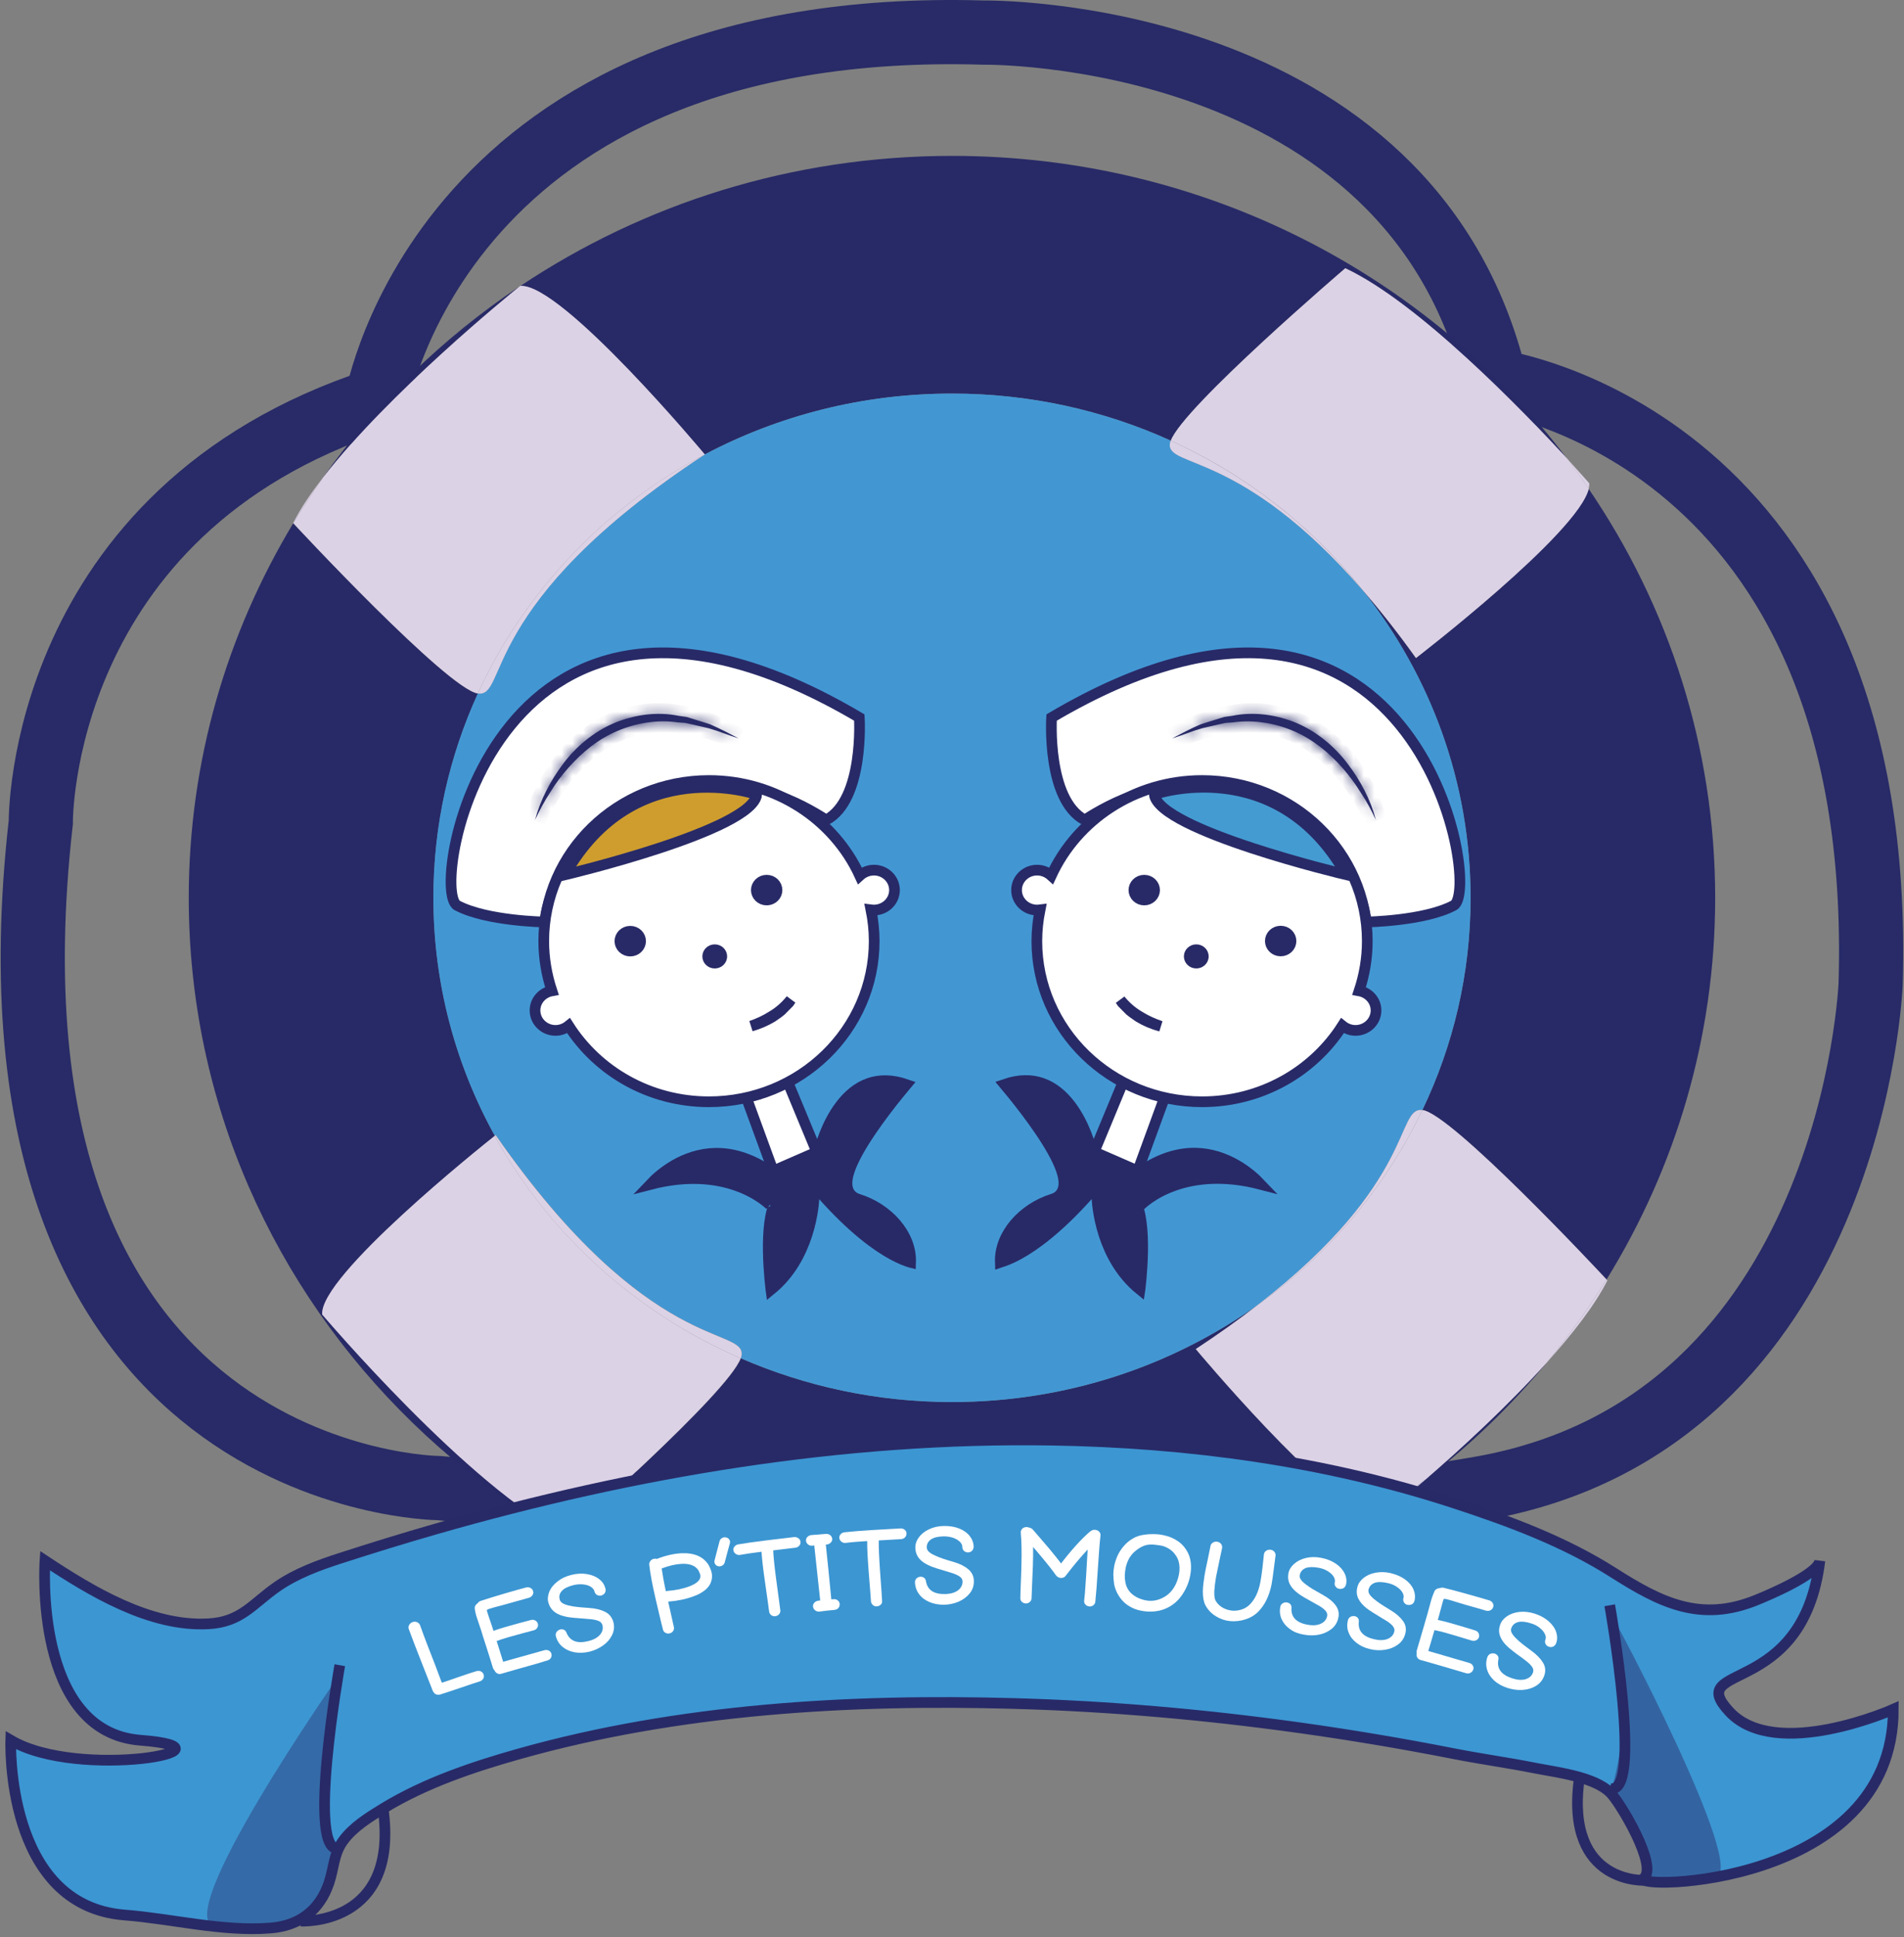 <svg width="178" height="181" viewBox="0 0 178 181" fill="none" xmlns="http://www.w3.org/2000/svg">
<rect x="0" y="0" width="178" height="181" fill="#808080" stroke="none"/>
<path d="M41.018 139.045C41.018 139.045 -3.194 138.745 3.815 76.825C3.815 76.825 3.506 47.785 35.224 37.415C35.224 37.415 41.327 1.565 91.941 3.045C91.941 3.045 131.882 2.455 139.817 35.635C139.817 35.635 176.413 40.675 174.88 91.935C174.88 91.935 173.295 132.825 138.561 139.045C103.827 145.265 41.018 139.045 41.018 139.045Z" stroke="#282B67" stroke-width="6" stroke-miterlimit="10"/>
<path d="M48.552 26.774C41.379 31.575 35.163 37.624 30.223 44.584C36.325 36.715 47.564 27.575 48.552 26.774Z" fill="#282A67"/>
<path d="M111.793 126.055C113.965 124.625 115.879 123.255 117.577 121.935C109.56 127.635 99.68 131.005 88.997 131.005C81.968 131.005 75.289 129.535 69.258 126.915C68.085 130.155 52.946 143.455 52.946 143.455C43.993 139.145 30.14 122.825 30.14 122.825C29.852 119.235 45.022 107.115 46.267 106.135C42.603 99.504 40.524 91.934 40.524 83.894C40.524 77.094 42.017 70.635 44.682 64.805C44.682 64.805 44.682 64.805 44.672 64.805C41.831 64.385 27.629 49.124 27.413 48.895C21.218 59.175 17.646 71.124 17.646 83.894C17.646 122.185 49.591 153.225 88.997 153.225C103.55 153.225 117.073 148.985 128.362 141.715C123.824 140.455 111.793 126.055 111.793 126.055Z" fill="#282A67"/>
<path d="M132.366 61.485C130.637 59.065 128.99 56.985 127.415 55.175C133.714 63.125 137.481 73.075 137.481 83.895C137.481 90.985 135.865 97.695 132.973 103.725C132.983 103.725 132.994 103.725 133.004 103.725C135.741 104.135 149.059 118.345 150.191 119.555C156.633 109.135 160.348 96.935 160.348 83.895C160.348 69.765 155.985 56.625 148.513 45.665C147.515 49.845 132.366 61.485 132.366 61.485Z" fill="#282A67"/>
<path d="M65.883 42.465C72.757 38.835 80.63 36.775 88.997 36.775C96.304 36.775 103.241 38.355 109.457 41.175C110.62 38.025 125.769 25.065 125.769 25.065C132.613 28.275 142.307 38.305 146.506 42.865C133.518 25.705 112.596 14.565 88.997 14.565C74.023 14.565 60.13 19.055 48.644 26.725C52.514 26.455 65.883 42.465 65.883 42.465Z" fill="#282A67"/>
<path d="M133.333 138.195C137.501 134.985 141.278 131.335 144.613 127.305C140.949 131.375 136.523 135.415 133.333 138.195Z" fill="#282A67"/>
<path d="M127.416 55.175C115.941 41.934 108.994 43.785 109.385 41.404C109.395 41.334 109.426 41.255 109.457 41.175C103.241 38.355 96.315 36.775 88.997 36.775C80.63 36.775 72.757 38.834 65.883 42.465C44.62 56.434 47.512 65.204 44.672 64.794C42.006 70.635 40.514 77.085 40.514 83.885C40.514 91.934 42.593 99.504 46.257 106.125C46.308 106.085 46.349 106.055 46.349 106.055C60.737 126.735 69.773 123.895 69.33 126.675C69.32 126.745 69.289 126.825 69.258 126.915C75.289 129.535 81.968 131.005 88.997 131.005C99.69 131.005 109.57 127.635 117.577 121.935C132.448 110.425 130.462 103.405 132.973 103.725C135.855 97.695 137.481 90.984 137.481 83.894C137.481 73.085 133.724 63.124 127.416 55.175Z" fill="#4297D3"/>
<path d="M27.403 48.874L27.413 48.885C28.298 47.414 29.235 45.984 30.223 44.584C29.06 46.084 28.082 47.535 27.403 48.874Z" fill="#DCD2E6"/>
<path d="M48.635 26.715C48.635 26.715 48.604 26.745 48.552 26.775C48.583 26.755 48.614 26.735 48.645 26.715H48.635Z" fill="#DCD2E6"/>
<path d="M44.672 64.795C49.025 55.275 56.517 47.415 65.893 42.465C65.893 42.465 52.524 26.455 48.655 26.715C48.624 26.735 48.593 26.755 48.562 26.775C47.574 27.575 36.336 36.715 30.233 44.585C29.245 45.985 28.308 47.415 27.423 48.885C27.619 49.115 41.831 64.375 44.672 64.795Z" fill="#DCD2E6"/>
<path d="M65.883 42.465C56.517 47.415 49.025 55.275 44.672 64.795C47.523 65.215 44.62 56.435 65.883 42.465Z" fill="#DCD2E6"/>
<path d="M46.246 106.135C45.011 107.115 29.842 119.235 30.12 122.825C30.12 122.825 43.972 139.145 52.926 143.455C52.926 143.455 68.064 130.155 69.238 126.915C59.42 122.655 51.32 115.305 46.246 106.135Z" fill="#DCD2E6"/>
<path d="M46.339 106.065C46.339 106.065 46.298 106.095 46.246 106.135C51.31 115.305 59.42 122.655 69.248 126.915C69.279 126.835 69.31 126.745 69.32 126.675C69.763 123.905 60.727 126.745 46.339 106.065Z" fill="#DCD2E6"/>
<path d="M150.191 119.555C148.513 122.265 146.64 124.855 144.613 127.305C147.011 124.645 149.089 121.975 150.273 119.645C150.273 119.645 150.242 119.605 150.191 119.555Z" fill="#DCD2E6"/>
<path d="M129.042 141.805C129.042 141.805 130.801 140.395 133.333 138.195C131.728 139.435 130.071 140.615 128.362 141.715C128.609 141.785 128.846 141.825 129.042 141.805Z" fill="#DCD2E6"/>
<path d="M133.004 103.725C132.994 103.725 132.983 103.725 132.973 103.725C129.494 110.995 124.174 117.255 117.577 121.935C115.879 123.255 113.965 124.625 111.793 126.055C111.793 126.055 123.824 140.455 128.362 141.715C130.071 140.615 131.728 139.435 133.333 138.195C136.534 135.415 140.949 131.375 144.613 127.305C146.64 124.855 148.513 122.265 150.191 119.555C149.069 118.345 135.741 104.135 133.004 103.725Z" fill="#DCD2E6"/>
<path d="M117.577 121.935C124.174 117.255 129.494 110.985 132.973 103.725C130.462 103.415 132.448 110.435 117.577 121.935Z" fill="#DCD2E6"/>
<path d="M148.575 45.155C148.575 45.155 147.793 44.265 146.506 42.855C147.206 43.775 147.875 44.705 148.523 45.665C148.565 45.485 148.585 45.315 148.575 45.155Z" fill="#DCD2E6"/>
<path d="M125.769 25.064C125.769 25.064 110.609 38.025 109.457 41.175C116.548 44.385 122.702 49.215 127.426 55.175C128.99 56.984 130.647 59.065 132.376 61.484C132.376 61.484 147.525 49.844 148.534 45.664C147.885 44.715 147.216 43.775 146.517 42.855C142.307 38.304 132.613 28.274 125.769 25.064Z" fill="#DCD2E6"/>
<path d="M127.416 55.175C122.692 49.215 116.537 44.395 109.447 41.175C109.416 41.255 109.385 41.335 109.375 41.405C108.994 43.785 115.94 41.935 127.416 55.175Z" fill="#DCD2E6"/>
<path d="M4.206 145.825C4.206 145.825 3.063 161.825 13.128 162.605C23.194 163.385 7.406 166.385 1.005 162.605C1.005 162.605 0.429 178.045 11.636 178.935C16.113 179.285 20.765 180.505 25.262 180.155C28.03 179.945 29.904 178.465 30.758 175.925C31.221 174.545 31.19 173.205 32.085 171.985C33.032 170.695 34.514 169.785 35.873 168.955C39.752 166.595 44.209 165.095 48.583 163.865C63.495 159.675 79.426 158.735 94.874 159.175C103.745 159.425 112.606 160.205 121.385 161.425C126.273 162.105 131.141 162.925 135.978 163.875C138.469 164.365 140.99 164.705 143.491 165.205C145.57 165.615 149.038 166.005 150.551 167.515C151.487 168.445 155.038 174.395 153.669 175.495C152.3 176.605 177 176.385 177 159.715C177 159.715 166.019 164.605 161.676 159.935C157.333 155.265 168.54 158.825 170.136 145.825C169.981 147.105 165.216 149.095 164.228 149.495C158.98 151.645 155.213 149.735 150.829 146.945C146.27 144.045 141.124 142.135 135.988 140.455C123.896 136.495 111.073 134.775 98.352 134.565C78.84 134.245 59.378 137.515 40.71 142.875C37.715 143.735 34.73 144.655 31.766 145.615C29.79 146.255 27.65 147.035 25.88 148.275C23.615 149.855 22.555 151.555 19.499 151.725C14.034 152.035 8.508 148.665 4.206 145.825Z" fill="#3C96D2" stroke="#282A67" stroke-miterlimit="10"/>
<path d="M31.766 172.705C28.566 173.595 31.766 155.595 31.766 155.595" stroke="#282A67" stroke-miterlimit="10"/>
<path d="M150.489 149.995C150.489 149.995 153.69 167.995 150.489 167.105" stroke="#282A67" stroke-miterlimit="10"/>
<path d="M28.123 179.505C28.123 179.505 37.375 180.015 35.811 168.975" stroke="#282A67" stroke-miterlimit="10"/>
<path d="M153.824 175.695C153.824 175.695 146.362 176.145 147.618 166.375" stroke="#282A67" stroke-miterlimit="10"/>
<path d="M41.142 158.335C41.008 158.375 40.885 158.365 40.761 158.315C40.638 158.265 40.555 158.165 40.493 158.055C40.483 158.025 40.463 157.995 40.452 157.975C40.319 157.625 39.989 156.785 39.464 155.465C38.94 154.145 38.528 153.065 38.219 152.225C38.168 152.095 38.178 151.965 38.25 151.835C38.322 151.705 38.425 151.625 38.569 151.565C38.713 151.515 38.857 151.515 38.991 151.575C39.125 151.635 39.217 151.725 39.269 151.855C39.495 152.495 39.722 153.095 39.948 153.685C40.175 154.265 40.422 154.905 40.689 155.595C40.957 156.295 41.163 156.835 41.306 157.235C41.656 157.125 42.192 156.935 42.912 156.685C43.632 156.435 44.188 156.255 44.559 156.145C44.703 156.105 44.837 156.115 44.96 156.175C45.084 156.245 45.176 156.335 45.217 156.475C45.258 156.605 45.248 156.735 45.176 156.855C45.104 156.975 45.001 157.055 44.857 157.105C44.497 157.215 43.869 157.425 42.994 157.725C42.13 158.015 41.512 158.225 41.142 158.335Z" fill="white"/>
<path d="M46.864 156.395C46.73 156.435 46.596 156.425 46.473 156.355C46.339 156.285 46.267 156.155 46.216 156.065C46.174 156.005 46.102 155.925 46.082 155.845C45.948 155.415 45.763 154.785 45.495 153.965C45.228 153.155 45.053 152.595 44.97 152.305C44.939 152.195 44.867 152.005 44.775 151.735C44.682 151.465 44.6 151.215 44.528 150.985C44.456 150.755 44.414 150.525 44.384 150.315C44.373 150.225 44.384 150.125 44.435 150.035C44.487 149.945 44.548 149.875 44.641 149.815C44.713 149.715 44.806 149.635 44.939 149.585C45.444 149.415 46.205 149.185 47.173 148.895C48.14 148.615 48.809 148.425 49.169 148.335C49.313 148.295 49.457 148.305 49.591 148.375C49.725 148.445 49.807 148.545 49.838 148.675C49.879 148.815 49.859 148.935 49.776 149.055C49.694 149.175 49.591 149.255 49.437 149.295C49.066 149.395 48.428 149.575 47.553 149.825C46.668 150.085 45.619 150.305 45.516 150.435C45.495 150.465 45.598 150.775 45.732 151.175C45.866 151.575 45.958 151.845 46.01 151.995C46.061 152.155 46.082 152.235 46.133 152.385C46.462 152.265 46.823 152.145 47.214 152.035C47.595 151.925 48.037 151.805 48.531 151.665C49.025 151.535 49.385 151.435 49.622 151.375C49.766 151.335 49.9 151.345 50.034 151.415C50.157 151.485 50.25 151.585 50.281 151.715C50.322 151.845 50.301 151.975 50.229 152.095C50.157 152.215 50.044 152.295 49.9 152.335C49.653 152.405 49.293 152.495 48.799 152.625C48.315 152.755 47.873 152.875 47.502 152.985C47.121 153.095 46.761 153.215 46.432 153.335C46.72 154.235 46.915 154.885 47.039 155.275C48.706 154.805 49.992 154.445 50.888 154.195C51.032 154.155 51.166 154.165 51.3 154.225C51.423 154.285 51.516 154.385 51.547 154.525C51.588 154.655 51.567 154.785 51.505 154.905C51.433 155.025 51.33 155.105 51.186 155.145C50.27 155.445 48.799 155.825 46.864 156.395Z" fill="white"/>
<path d="M53.708 154.385C53.276 154.305 52.905 154.135 52.596 153.885C52.288 153.635 52.082 153.305 51.968 152.905C51.927 152.755 51.948 152.615 52.03 152.495C52.113 152.375 52.226 152.295 52.37 152.255C52.483 152.225 52.586 152.235 52.699 152.275C52.802 152.315 52.885 152.395 52.946 152.525C53.265 153.335 53.944 153.605 54.984 153.345C55.488 153.225 55.848 153.025 56.085 152.755C56.322 152.485 56.404 152.185 56.322 151.855C56.27 151.665 56.137 151.515 55.9 151.435C55.663 151.355 55.365 151.295 54.984 151.275C54.84 151.265 54.778 151.255 54.634 151.245C53.893 151.195 53.348 151.145 53.018 151.085C52.535 150.995 52.144 150.845 51.855 150.625C51.567 150.405 51.372 150.115 51.269 149.755C51.176 149.435 51.207 149.095 51.351 148.735C51.495 148.375 51.752 148.055 52.113 147.775C52.473 147.485 52.905 147.285 53.42 147.155C53.944 147.025 54.438 147.005 54.902 147.085C55.354 147.165 55.735 147.325 56.034 147.565C56.332 147.805 56.517 148.095 56.6 148.425C56.641 148.595 56.62 148.735 56.538 148.855C56.456 148.975 56.342 149.045 56.198 149.085C56.054 149.115 55.931 149.095 55.807 149.025C55.684 148.955 55.601 148.835 55.571 148.685C55.529 148.525 55.416 148.385 55.231 148.265C55.035 148.145 54.809 148.075 54.521 148.045C54.243 148.015 53.944 148.035 53.636 148.105C53.111 148.235 52.74 148.415 52.535 148.645C52.318 148.875 52.246 149.135 52.318 149.425C52.349 149.585 52.442 149.705 52.586 149.795C52.73 149.885 52.936 149.965 53.203 150.025C53.45 150.085 53.718 150.125 53.996 150.155C54.274 150.185 54.634 150.215 55.087 150.245C55.694 150.285 56.198 150.415 56.589 150.615C56.98 150.815 57.238 151.155 57.351 151.595C57.454 152.015 57.402 152.405 57.217 152.785C57.032 153.165 56.754 153.485 56.373 153.755C55.992 154.025 55.571 154.215 55.097 154.335C54.603 154.445 54.14 154.465 53.708 154.385Z" fill="white"/>
<path d="M61.282 149.355C60.984 148.075 60.788 147.025 60.696 146.205C60.685 146.065 60.727 145.945 60.819 145.835C60.912 145.725 61.035 145.655 61.19 145.645C61.262 145.635 61.334 145.645 61.406 145.665C62.219 145.345 62.97 145.175 63.67 145.135C64.895 145.075 65.749 145.445 66.243 146.225C66.449 146.605 66.552 146.925 66.562 147.185C66.572 147.445 66.531 147.685 66.438 147.905C66.346 148.125 66.202 148.315 66.027 148.475C65.852 148.635 65.666 148.765 65.471 148.875C65.275 148.985 65.07 149.075 64.843 149.155C64.154 149.415 63.361 149.585 62.466 149.655C62.754 150.905 62.929 151.695 63.001 152.035C63.032 152.175 63.001 152.295 62.919 152.415C62.836 152.525 62.723 152.595 62.579 152.625C62.435 152.655 62.301 152.625 62.188 152.555C62.065 152.475 61.992 152.375 61.972 152.235C61.941 152.165 61.715 151.205 61.282 149.355ZM62.383 148.655C63.166 148.595 63.855 148.455 64.452 148.225C65.152 147.955 65.502 147.635 65.481 147.235C65.481 147.145 65.419 146.975 65.296 146.735C65.018 146.295 64.483 146.085 63.711 146.125C63.155 146.155 62.538 146.295 61.859 146.555C61.941 147.135 62.065 147.845 62.25 148.685C62.291 148.675 62.332 148.665 62.383 148.655Z" fill="white"/>
<path d="M66.85 146.135C66.788 146.025 66.768 145.905 66.809 145.775C66.953 145.235 67.107 144.635 67.272 143.995C67.303 143.875 67.385 143.785 67.498 143.715C67.622 143.645 67.745 143.625 67.869 143.655C67.992 143.675 68.106 143.745 68.178 143.855C68.25 143.965 68.27 144.075 68.239 144.185C68.034 144.915 67.941 145.285 67.745 146.015C67.715 146.125 67.632 146.215 67.519 146.285C67.395 146.355 67.272 146.375 67.148 146.345C67.015 146.325 66.912 146.245 66.85 146.135Z" fill="white"/>
<path d="M72.84 150.825C72.747 150.935 72.624 150.995 72.479 151.015C72.335 151.035 72.201 150.995 72.099 150.915C71.985 150.825 71.924 150.715 71.903 150.575C71.872 150.345 71.749 149.405 71.512 147.775C71.337 146.585 71.234 145.655 71.193 144.995C70.4 145.095 69.742 145.185 69.207 145.285C69.052 145.315 68.918 145.285 68.795 145.205C68.671 145.125 68.6 145.015 68.569 144.885C68.538 144.755 68.569 144.625 68.661 144.515C68.754 144.405 68.867 144.325 69.011 144.305C69.629 144.195 70.493 144.075 71.615 143.935C72.726 143.805 73.601 143.705 74.219 143.625C74.373 143.605 74.507 143.645 74.63 143.725C74.754 143.805 74.816 143.915 74.836 144.055C74.857 144.195 74.816 144.315 74.723 144.425C74.63 144.535 74.507 144.595 74.363 144.615C73.859 144.675 73.159 144.755 72.284 144.865C72.315 145.505 72.407 146.425 72.572 147.635C72.798 149.275 72.922 150.235 72.953 150.475C72.963 150.595 72.932 150.715 72.84 150.825Z" fill="white"/>
<path d="M76.215 150.475C76.102 150.385 76.03 150.275 76.01 150.145C75.989 150.005 76.02 149.885 76.112 149.775C76.205 149.665 76.318 149.605 76.452 149.575C76.545 149.565 76.586 149.555 76.678 149.545C76.462 147.485 76.277 145.765 76.123 144.405C76.051 144.415 76.02 144.415 75.948 144.425C75.793 144.445 75.659 144.405 75.546 144.315C75.433 144.225 75.371 144.115 75.351 143.975C75.341 143.835 75.382 143.715 75.474 143.615C75.577 143.515 75.701 143.445 75.855 143.435C76.226 143.405 76.689 143.375 77.213 143.325C77.358 143.315 77.491 143.355 77.605 143.435C77.718 143.525 77.78 143.635 77.8 143.775C77.821 143.915 77.769 144.035 77.666 144.135C77.564 144.245 77.44 144.305 77.286 144.315C77.255 144.315 77.234 144.315 77.203 144.325C77.347 145.685 77.522 147.385 77.718 149.445C77.8 149.435 77.841 149.435 77.924 149.425C78.068 149.415 78.201 149.445 78.315 149.535C78.428 149.625 78.49 149.735 78.5 149.875C78.51 150.015 78.469 150.135 78.387 150.245C78.294 150.355 78.171 150.405 78.027 150.425C77.491 150.475 77.008 150.525 76.596 150.585C76.462 150.595 76.329 150.565 76.215 150.475Z" fill="white"/>
<path d="M82.339 149.935C82.236 150.035 82.123 150.085 81.968 150.095C81.824 150.105 81.701 150.065 81.598 149.965C81.495 149.875 81.433 149.755 81.423 149.615C81.412 149.385 81.34 148.435 81.207 146.795C81.114 145.595 81.062 144.655 81.073 143.995C80.28 144.045 79.612 144.095 79.076 144.165C78.922 144.185 78.788 144.145 78.675 144.065C78.562 143.975 78.49 143.865 78.469 143.735C78.448 143.595 78.49 143.475 78.582 143.365C78.675 143.255 78.798 143.195 78.942 143.175C79.56 143.105 80.435 143.035 81.556 142.965C82.668 142.905 83.553 142.855 84.171 142.815C84.325 142.805 84.459 142.845 84.572 142.935C84.685 143.025 84.747 143.135 84.747 143.275C84.757 143.415 84.706 143.535 84.613 143.645C84.52 143.745 84.387 143.805 84.243 143.815C83.728 143.845 83.028 143.885 82.153 143.935C82.143 144.575 82.184 145.505 82.267 146.715C82.39 148.365 82.452 149.325 82.462 149.565C82.483 149.715 82.442 149.845 82.339 149.935Z" fill="white"/>
<path d="M86.898 149.695C86.496 149.525 86.167 149.285 85.93 148.965C85.694 148.655 85.56 148.285 85.539 147.875C85.529 147.715 85.581 147.585 85.683 147.485C85.786 147.385 85.92 147.335 86.064 147.325C86.177 147.325 86.28 147.355 86.373 147.415C86.466 147.475 86.527 147.575 86.558 147.705C86.692 148.565 87.289 148.965 88.349 148.945C88.864 148.935 89.265 148.815 89.553 148.605C89.841 148.385 89.985 148.115 89.985 147.775C89.985 147.575 89.882 147.405 89.666 147.275C89.46 147.145 89.172 147.025 88.822 146.925C88.689 146.885 88.627 146.865 88.493 146.825C87.783 146.625 87.268 146.455 86.96 146.325C86.507 146.135 86.167 145.905 85.941 145.635C85.714 145.365 85.591 145.035 85.57 144.655C85.56 144.325 85.653 143.995 85.879 143.685C86.095 143.365 86.414 143.105 86.826 142.905C87.237 142.705 87.711 142.595 88.225 142.585C88.771 142.575 89.255 142.655 89.677 142.825C90.099 142.995 90.438 143.235 90.665 143.535C90.901 143.835 91.014 144.155 91.025 144.495C91.025 144.665 90.973 144.805 90.87 144.905C90.767 145.005 90.644 145.055 90.49 145.055C90.346 145.055 90.222 145.005 90.119 144.915C90.016 144.815 89.965 144.695 89.965 144.535C89.965 144.365 89.882 144.205 89.728 144.055C89.574 143.905 89.358 143.775 89.09 143.685C88.822 143.595 88.534 143.555 88.225 143.555C87.69 143.565 87.289 143.665 87.032 143.845C86.774 144.025 86.641 144.265 86.641 144.565C86.641 144.725 86.702 144.865 86.816 144.975C86.939 145.095 87.124 145.215 87.371 145.325C87.598 145.435 87.855 145.535 88.112 145.625C88.37 145.715 88.719 145.825 89.152 145.945C89.728 146.115 90.191 146.345 90.531 146.635C90.87 146.925 91.045 147.295 91.045 147.755C91.045 148.185 90.922 148.555 90.654 148.885C90.387 149.215 90.047 149.465 89.625 149.655C89.203 149.835 88.74 149.935 88.256 149.945C87.752 149.945 87.299 149.865 86.898 149.695Z" fill="white"/>
<path d="M102.212 149.995C102.098 150.085 101.975 150.115 101.831 150.105C101.687 150.085 101.563 150.025 101.471 149.925C101.378 149.815 101.337 149.695 101.357 149.555C101.388 149.365 101.46 148.565 101.543 147.175C101.625 145.785 101.666 144.985 101.687 144.785C101.09 145.415 100.4 146.235 99.629 147.235C99.546 147.355 99.433 147.425 99.279 147.435C99.135 147.455 99.001 147.425 98.888 147.345C98.877 147.335 98.877 147.335 98.867 147.335C98.805 147.295 98.754 147.245 98.713 147.185C98.435 146.785 97.951 146.165 97.261 145.345C96.994 145.025 96.86 144.865 96.582 144.545C96.593 145.045 96.582 145.615 96.562 146.265C96.551 146.585 96.531 147.085 96.5 147.775C96.469 148.465 96.448 148.985 96.438 149.335C96.438 149.475 96.376 149.595 96.273 149.685C96.171 149.775 96.047 149.825 95.903 149.825C95.759 149.825 95.635 149.765 95.532 149.675C95.43 149.585 95.388 149.455 95.388 149.315C95.399 148.965 95.409 148.445 95.44 147.755C95.471 147.065 95.481 146.565 95.491 146.235C95.522 144.985 95.502 143.985 95.43 143.225C95.419 143.085 95.46 142.965 95.553 142.855C95.646 142.755 95.779 142.695 95.934 142.685C96.006 142.685 96.088 142.695 96.14 142.715C96.284 142.745 96.448 142.795 96.551 142.915C97.179 143.645 97.498 144.005 98.116 144.735C98.548 145.255 98.908 145.705 99.196 146.085C100.215 144.765 101.121 143.775 101.893 143.115C101.923 143.095 101.954 143.065 101.985 143.055C102.109 142.965 102.243 142.925 102.397 142.945C102.551 142.965 102.675 143.025 102.767 143.125C102.86 143.235 102.901 143.355 102.881 143.495C102.798 144.195 102.726 145.225 102.634 146.605C102.551 147.975 102.469 149.005 102.397 149.675C102.387 149.795 102.325 149.905 102.212 149.995Z" fill="white"/>
<path d="M105.649 150.125C105.361 149.965 105.124 149.775 104.929 149.555C104.733 149.335 104.568 149.095 104.435 148.835C104.301 148.565 104.208 148.295 104.157 148.015C104.116 147.735 104.085 147.445 104.085 147.155C104.085 146.865 104.116 146.575 104.167 146.305C104.239 145.965 104.352 145.635 104.496 145.315C104.651 144.995 104.846 144.705 105.083 144.435C105.32 144.165 105.598 143.935 105.906 143.755C106.215 143.575 106.565 143.455 106.956 143.405C107.347 143.345 107.738 143.335 108.129 143.355C108.304 143.365 108.489 143.385 108.675 143.425C109.025 143.495 109.313 143.585 109.519 143.675C110.002 143.885 110.393 144.165 110.682 144.515C110.97 144.865 111.165 145.245 111.258 145.645C111.35 146.045 111.371 146.455 111.32 146.885C111.268 147.315 111.165 147.725 111.001 148.125C110.836 148.525 110.62 148.895 110.352 149.245C110.085 149.595 109.745 149.885 109.354 150.115C108.963 150.345 108.52 150.495 108.047 150.555C107.574 150.615 107.08 150.595 106.596 150.485C106.256 150.415 105.937 150.295 105.649 150.125ZM108.726 149.285C109.333 148.975 109.776 148.455 110.043 147.735C110.208 147.295 110.28 146.875 110.27 146.465C110.26 146.055 110.157 145.685 109.941 145.365C109.735 145.035 109.457 144.795 109.128 144.625C108.973 144.545 108.839 144.495 108.747 144.465C108.654 144.435 108.531 144.415 108.397 144.395C108.284 144.385 108.17 144.365 108.037 144.345C107.903 144.325 107.718 144.315 107.491 144.325C107.08 144.335 106.627 144.525 106.153 144.915C105.68 145.295 105.381 145.825 105.237 146.495C105.145 146.965 105.124 147.405 105.206 147.825C105.278 148.245 105.464 148.595 105.752 148.875C106.04 149.145 106.411 149.355 106.863 149.475C107.501 149.665 108.129 149.595 108.726 149.285Z" fill="white"/>
<path d="M112.452 148.645C112.462 148.225 112.524 147.725 112.616 147.165C112.678 146.795 112.781 146.305 112.915 145.685C113.049 145.065 113.131 144.655 113.162 144.475C113.182 144.335 113.254 144.225 113.378 144.145C113.501 144.065 113.635 144.035 113.79 144.055C113.944 144.075 114.057 144.145 114.15 144.255C114.232 144.365 114.273 144.495 114.253 144.635C114.222 144.805 114.129 145.215 113.995 145.845C113.862 146.475 113.759 146.965 113.687 147.335C113.594 147.865 113.543 148.305 113.522 148.675C113.512 149.085 113.543 149.365 113.625 149.525C113.82 149.885 114.119 150.155 114.52 150.325C114.922 150.495 115.344 150.545 115.776 150.465C116.208 150.385 116.568 150.205 116.856 149.905C117.32 149.435 117.649 148.755 117.824 147.845C117.886 147.515 117.958 147.075 118.019 146.535C118.102 145.835 118.143 145.385 118.163 145.225C118.184 145.085 118.256 144.975 118.38 144.895C118.503 144.815 118.637 144.785 118.781 144.805C118.935 144.825 119.059 144.895 119.141 145.005C119.234 145.115 119.265 145.245 119.244 145.375C119.223 145.525 119.162 145.965 119.079 146.645C119.007 147.215 118.946 147.685 118.874 148.045C118.657 149.135 118.235 149.985 117.628 150.595C117.299 150.925 116.898 151.165 116.424 151.315C115.951 151.465 115.477 151.515 115.014 151.475C114.551 151.435 114.098 151.285 113.676 151.025C113.244 150.765 112.915 150.415 112.678 149.965C112.524 149.655 112.441 149.215 112.452 148.645Z" fill="white"/>
<path d="M120.603 152.225C120.242 151.975 119.985 151.665 119.82 151.305C119.656 150.945 119.615 150.565 119.687 150.155C119.717 149.995 119.789 149.885 119.923 149.805C120.047 149.725 120.191 149.705 120.335 149.735C120.448 149.755 120.541 149.805 120.623 149.885C120.705 149.965 120.736 150.075 120.736 150.215C120.675 151.075 121.158 151.605 122.208 151.805C122.712 151.905 123.134 151.875 123.464 151.725C123.803 151.575 123.999 151.335 124.071 151.015C124.112 150.815 124.05 150.635 123.875 150.455C123.7 150.285 123.453 150.105 123.124 149.935C123 149.865 122.939 149.835 122.825 149.765C122.177 149.415 121.714 149.145 121.436 148.945C121.045 148.665 120.757 148.365 120.592 148.045C120.428 147.735 120.386 147.385 120.448 147.015C120.51 146.685 120.685 146.395 120.973 146.135C121.261 145.875 121.632 145.685 122.084 145.575C122.537 145.465 123.021 145.465 123.525 145.565C124.06 145.665 124.513 145.855 124.894 146.115C125.275 146.375 125.542 146.675 125.707 147.025C125.872 147.365 125.913 147.705 125.841 148.035C125.8 148.205 125.717 148.325 125.594 148.395C125.47 148.465 125.337 148.485 125.182 148.455C125.038 148.425 124.935 148.355 124.853 148.235C124.771 148.125 124.75 147.985 124.791 147.825C124.822 147.665 124.781 147.485 124.668 147.305C124.544 147.115 124.369 146.955 124.122 146.805C123.886 146.655 123.608 146.555 123.299 146.495C122.774 146.395 122.362 146.405 122.064 146.515C121.776 146.635 121.591 146.845 121.518 147.135C121.477 147.295 121.508 147.435 121.601 147.575C121.693 147.715 121.848 147.875 122.064 148.035C122.259 148.185 122.486 148.335 122.723 148.485C122.959 148.625 123.278 148.805 123.669 149.025C124.194 149.315 124.596 149.635 124.863 149.995C125.131 150.355 125.213 150.745 125.11 151.195C125.018 151.615 124.801 151.955 124.472 152.215C124.143 152.475 123.741 152.655 123.289 152.745C122.825 152.835 122.362 152.825 121.879 152.735C121.374 152.655 120.952 152.485 120.603 152.225Z" fill="white"/>
<path d="M126.829 153.515C126.479 153.245 126.232 152.935 126.088 152.565C125.934 152.205 125.913 151.815 126.006 151.415C126.047 151.255 126.129 151.145 126.253 151.075C126.386 151.005 126.52 150.985 126.664 151.015C126.777 151.035 126.87 151.095 126.942 151.185C127.014 151.275 127.045 151.375 127.035 151.515C126.932 152.375 127.405 152.915 128.445 153.165C128.949 153.285 129.361 153.275 129.711 153.145C130.05 153.005 130.266 152.785 130.349 152.455C130.4 152.265 130.338 152.075 130.174 151.895C130.009 151.715 129.762 151.525 129.443 151.345C129.319 151.275 129.268 151.235 129.144 151.165C128.506 150.785 128.054 150.495 127.786 150.295C127.405 149.995 127.138 149.685 126.983 149.365C126.829 149.045 126.798 148.695 126.891 148.325C126.963 147.995 127.148 147.715 127.446 147.465C127.745 147.215 128.126 147.045 128.578 146.955C129.031 146.865 129.515 146.875 130.03 146.995C130.554 147.125 131.007 147.325 131.378 147.595C131.748 147.875 132.006 148.185 132.15 148.535C132.294 148.885 132.325 149.225 132.242 149.555C132.201 149.725 132.108 149.845 131.985 149.905C131.861 149.965 131.717 149.985 131.573 149.955C131.429 149.915 131.326 149.845 131.254 149.725C131.182 149.605 131.162 149.465 131.203 149.315C131.244 149.155 131.213 148.975 131.1 148.785C130.987 148.595 130.812 148.425 130.575 148.265C130.338 148.105 130.071 147.995 129.762 147.925C129.237 147.805 128.825 147.795 128.527 147.895C128.229 148.005 128.043 148.205 127.951 148.485C127.91 148.635 127.93 148.785 128.012 148.935C128.095 149.075 128.249 149.245 128.455 149.415C128.65 149.575 128.867 149.735 129.093 149.885C129.319 150.035 129.628 150.225 130.019 150.465C130.534 150.775 130.915 151.115 131.172 151.475C131.429 151.835 131.491 152.245 131.367 152.685C131.254 153.095 131.028 153.425 130.678 153.675C130.338 153.925 129.927 154.085 129.464 154.155C129 154.225 128.527 154.205 128.054 154.085C127.59 153.975 127.169 153.785 126.829 153.515Z" fill="white"/>
<path d="M132.798 155.105C132.664 155.065 132.561 154.985 132.489 154.865C132.417 154.745 132.438 154.585 132.438 154.485C132.438 154.415 132.417 154.305 132.448 154.225C132.572 153.795 132.767 153.165 133.004 152.335C133.241 151.515 133.405 150.955 133.487 150.665C133.518 150.555 133.57 150.365 133.642 150.085C133.714 149.805 133.786 149.555 133.858 149.325C133.93 149.095 134.023 148.875 134.105 148.685C134.146 148.595 134.208 148.525 134.301 148.475C134.393 148.425 134.486 148.395 134.599 148.395C134.712 148.345 134.846 148.335 134.98 148.365C135.505 148.485 136.266 148.695 137.234 148.965C138.211 149.235 138.87 149.435 139.22 149.535C139.364 149.575 139.477 149.665 139.549 149.785C139.621 149.905 139.642 150.035 139.59 150.175C139.549 150.305 139.457 150.405 139.333 150.465C139.199 150.525 139.065 150.535 138.911 150.495C138.541 150.385 137.913 150.195 137.028 149.955C136.143 149.705 135.134 149.335 134.98 149.405C134.949 149.415 134.856 149.735 134.753 150.135C134.65 150.535 134.568 150.815 134.527 150.975C134.486 151.135 134.455 151.215 134.414 151.365C134.764 151.435 135.124 151.525 135.515 151.635C135.896 151.745 136.338 151.875 136.822 152.015C137.306 152.165 137.666 152.275 137.903 152.345C138.047 152.385 138.16 152.475 138.222 152.595C138.283 152.715 138.304 152.845 138.263 152.975C138.222 153.105 138.129 153.205 138.005 153.265C137.872 153.325 137.738 153.335 137.594 153.295C137.357 153.225 136.987 153.115 136.503 152.965C136.019 152.815 135.587 152.695 135.206 152.585C134.825 152.475 134.465 152.385 134.105 152.315C133.837 153.225 133.652 153.875 133.529 154.265C135.186 154.745 136.472 155.125 137.367 155.385C137.511 155.425 137.614 155.505 137.686 155.625C137.758 155.745 137.779 155.875 137.728 156.005C137.686 156.135 137.604 156.235 137.47 156.305C137.347 156.375 137.213 156.385 137.069 156.345C136.194 156.095 134.743 155.645 132.798 155.105Z" fill="white"/>
<path d="M139.683 157.025C139.364 156.725 139.138 156.395 139.024 156.015C138.911 155.635 138.911 155.255 139.045 154.855C139.096 154.705 139.189 154.595 139.323 154.535C139.457 154.475 139.601 154.465 139.745 154.515C139.858 154.545 139.94 154.615 140.012 154.705C140.084 154.795 140.105 154.905 140.084 155.045C139.909 155.895 140.331 156.475 141.35 156.815C141.844 156.975 142.266 157.005 142.616 156.905C142.966 156.795 143.203 156.595 143.316 156.275C143.388 156.085 143.347 155.895 143.192 155.695C143.038 155.495 142.812 155.295 142.513 155.075C142.4 154.995 142.348 154.945 142.235 154.865C141.628 154.435 141.206 154.105 140.959 153.875C140.599 153.545 140.362 153.215 140.239 152.875C140.115 152.545 140.115 152.195 140.239 151.835C140.342 151.515 140.558 151.245 140.877 151.025C141.196 150.805 141.587 150.665 142.06 150.615C142.523 150.565 143.007 150.625 143.501 150.785C144.016 150.955 144.448 151.195 144.798 151.505C145.137 151.815 145.374 152.145 145.487 152.505C145.601 152.865 145.601 153.205 145.487 153.525C145.426 153.685 145.333 153.795 145.199 153.855C145.065 153.915 144.932 153.915 144.788 153.865C144.654 153.815 144.551 153.735 144.489 153.605C144.427 153.485 144.417 153.345 144.479 153.195C144.541 153.035 144.52 152.865 144.417 152.665C144.324 152.465 144.16 152.275 143.944 152.105C143.728 151.925 143.46 151.785 143.162 151.695C142.647 151.525 142.235 151.485 141.927 151.565C141.618 151.645 141.412 151.825 141.299 152.105C141.237 152.255 141.247 152.405 141.319 152.555C141.391 152.705 141.525 152.885 141.721 153.075C141.896 153.255 142.101 153.435 142.318 153.605C142.534 153.775 142.822 153.995 143.192 154.265C143.676 154.615 144.036 154.995 144.263 155.375C144.489 155.765 144.52 156.165 144.355 156.605C144.211 157.005 143.944 157.315 143.583 157.535C143.213 157.755 142.801 157.875 142.328 157.905C141.854 157.935 141.391 157.865 140.918 157.715C140.403 157.545 140.002 157.315 139.683 157.025Z" fill="white"/>
<path opacity="0.4" d="M31.766 156.444C31.766 156.444 15.331 179.904 20.302 180.034C25.272 180.164 29.039 182.014 31.766 172.704C31.766 172.704 28.422 173.774 31.766 156.444Z" fill="#282A67"/>
<path opacity="0.45" d="M150.643 150.915C150.499 150.375 163.6 174.995 160.348 175.405C157.096 175.815 153.813 175.695 153.813 175.695C153.813 175.695 153.916 171.025 150.541 167.515C150.551 167.515 153.206 160.195 150.643 150.915Z" fill="#282A67"/>
<path d="M69.777 102.563L72.491 109.981C72.491 109.981 76.573 111.171 76.573 108.159L73.66 101.137C73.671 101.126 70.251 101.491 69.777 102.563Z" fill="white" stroke="#282A67" stroke-miterlimit="10"/>
<path d="M50.943 86.15C50.943 86.15 45.515 86.075 42.746 84.606C39.966 83.137 46.343 46.988 80.335 67.046C80.335 67.046 80.82 74.711 77.235 76.619C77.235 76.619 70.659 72.171 67.978 74.55C65.297 76.93 52.289 81.733 52.289 81.733C52.289 81.733 51.054 84.37 50.943 86.15Z" fill="white" stroke="#282A67" stroke-miterlimit="10"/>
<path d="M83.623 83.169C83.623 82.14 82.762 81.304 81.703 81.304C81.184 81.304 80.721 81.508 80.379 81.819C77.963 76.576 72.568 72.931 66.279 72.931C57.751 72.931 50.833 79.653 50.833 87.94C50.833 89.559 51.109 91.113 51.594 92.582C50.701 92.743 50.017 93.493 50.017 94.415C50.017 95.444 50.877 96.28 51.936 96.28C52.4 96.28 52.83 96.109 53.161 95.841C55.886 100.108 60.73 102.948 66.279 102.948C74.807 102.948 81.725 96.227 81.725 87.94C81.725 86.932 81.615 85.957 81.427 85.013C81.515 85.024 81.604 85.035 81.692 85.035C82.762 85.035 83.623 84.199 83.623 83.169Z" fill="white" stroke="#282A67" stroke-miterlimit="10"/>
<path d="M59.888 87.94C59.888 88.438 59.468 88.866 58.92 88.866C58.372 88.866 57.953 88.438 57.953 87.94C57.953 87.442 58.372 87.014 58.92 87.014C59.468 87.014 59.888 87.442 59.888 87.94Z" fill="#282A67" stroke="#282A67"/>
<path d="M72.641 83.169C72.641 83.667 72.222 84.095 71.674 84.095C71.126 84.095 70.707 83.667 70.707 83.169C70.707 82.672 71.126 82.244 71.674 82.244C72.222 82.244 72.641 82.672 72.641 83.169Z" fill="#282A67" stroke="#282A67"/>
<path d="M67.478 89.366C67.478 89.698 67.197 89.992 66.82 89.992C66.442 89.992 66.161 89.698 66.161 89.366C66.161 89.034 66.442 88.74 66.82 88.74C67.197 88.74 67.478 89.034 67.478 89.366Z" fill="#282A67" stroke="#282A67"/>
<path d="M70.218 95.876C70.89 95.643 71.537 95.348 72.132 94.972C72.84 94.561 73.446 94.021 73.945 93.399C73.918 93.438 73.892 93.478 73.865 93.519C73.829 93.571 73.793 93.625 73.756 93.68L73.018 94.427C72.854 94.572 72.686 94.687 72.493 94.818C72.4 94.882 72.301 94.949 72.193 95.026C71.571 95.399 70.905 95.68 70.218 95.876Z" fill="#282A67" stroke="#282A67"/>
<path d="M52.808 81.744C52.808 81.744 70.306 77.606 70.747 74.239C70.747 74.239 59.284 70.241 52.808 81.744Z" fill="#CE9D2E" stroke="#282A67" stroke-miterlimit="10"/>
<mask id="path-52-inside-1" fill="white">
<path d="M50.017 76.619C50.524 74.733 51.451 72.953 52.654 71.356C53.856 69.758 55.467 68.408 57.365 67.582C59.251 66.789 61.414 66.467 63.433 66.885L64.194 66.993L64.922 67.218L66.367 67.668C67.294 68.075 68.177 68.536 69.059 68.997C68.1 68.697 67.184 68.311 66.235 68.043L64.79 67.711L64.073 67.55L63.344 67.496C61.414 67.228 59.439 67.561 57.696 68.311C55.93 69.051 54.419 70.294 53.139 71.742C52.499 72.46 51.914 73.242 51.418 74.068C50.888 74.872 50.425 75.74 50.017 76.619Z"/>
</mask>
<path d="M50.017 76.619C50.524 74.733 51.451 72.953 52.654 71.356C53.856 69.758 55.467 68.408 57.365 67.582C59.251 66.789 61.414 66.467 63.433 66.885L64.194 66.993L64.922 67.218L66.367 67.668C67.294 68.075 68.177 68.536 69.059 68.997C68.1 68.697 67.184 68.311 66.235 68.043L64.79 67.711L64.073 67.55L63.344 67.496C61.414 67.228 59.439 67.561 57.696 68.311C55.93 69.051 54.419 70.294 53.139 71.742C52.499 72.46 51.914 73.242 51.418 74.068C50.888 74.872 50.425 75.74 50.017 76.619Z" fill="#282A67"/>
<path d="M50.017 76.619L49.051 76.36L50.924 77.04L50.017 76.619ZM57.365 67.582L56.977 66.66L56.966 66.665L57.365 67.582ZM63.433 66.885L63.23 67.865L63.261 67.871L63.293 67.876L63.433 66.885ZM64.194 66.993L64.489 66.037L64.413 66.013L64.333 66.002L64.194 66.993ZM64.922 67.218L65.219 66.263L65.217 66.262L64.922 67.218ZM66.367 67.668L66.77 66.752L66.718 66.73L66.665 66.713L66.367 67.668ZM69.059 68.997L68.761 69.952L69.522 68.111L69.059 68.997ZM66.235 68.043L66.507 67.081L66.483 67.074L66.459 67.069L66.235 68.043ZM64.79 67.711L65.014 66.736L65.008 66.735L64.79 67.711ZM64.073 67.55L64.291 66.574L64.219 66.558L64.146 66.553L64.073 67.55ZM63.344 67.496L63.207 68.487L63.239 68.491L63.271 68.494L63.344 67.496ZM57.696 68.311L58.082 69.233L58.091 69.23L57.696 68.311ZM53.139 71.742L53.886 72.407L53.888 72.404L53.139 71.742ZM51.418 74.068L52.253 74.618L52.264 74.601L52.275 74.583L51.418 74.068ZM50.982 76.879C51.452 75.134 52.315 73.468 53.452 71.957L51.855 70.754C50.587 72.438 49.597 74.331 49.051 76.36L50.982 76.879ZM53.452 71.957C54.562 70.483 56.041 69.249 57.763 68.499L56.966 66.665C54.893 67.567 53.15 69.034 51.855 70.754L53.452 71.957ZM57.752 68.504C59.487 67.774 61.443 67.495 63.23 67.865L63.635 65.906C61.384 65.44 59.015 65.803 56.977 66.66L57.752 68.504ZM63.293 67.876L64.054 67.983L64.333 66.002L63.572 65.895L63.293 67.876ZM63.898 67.948L64.627 68.173L65.217 66.262L64.489 66.037L63.898 67.948ZM64.625 68.172L66.07 68.623L66.665 66.713L65.219 66.263L64.625 68.172ZM65.965 68.583C66.856 68.975 67.709 69.42 68.596 69.884L69.522 68.111C68.644 67.652 67.732 67.175 66.77 66.752L65.965 68.583ZM69.358 68.043C68.902 67.9 68.457 67.738 67.98 67.567C67.512 67.399 67.017 67.225 66.507 67.081L65.963 69.005C66.401 69.129 66.839 69.282 67.306 69.45C67.764 69.614 68.256 69.794 68.761 69.952L69.358 68.043ZM66.459 67.069L65.014 66.736L64.566 68.685L66.011 69.018L66.459 67.069ZM65.008 66.735L64.291 66.574L63.854 68.526L64.571 68.686L65.008 66.735ZM64.146 66.553L63.418 66.499L63.271 68.494L63.999 68.547L64.146 66.553ZM63.482 66.506C61.35 66.21 59.191 66.578 57.3 67.393L58.091 69.23C59.686 68.543 61.477 68.247 63.207 68.487L63.482 66.506ZM57.309 67.389C55.365 68.204 53.736 69.557 52.39 71.079L53.888 72.404C55.102 71.031 56.496 69.898 58.082 69.233L57.309 67.389ZM52.392 71.076C51.714 71.837 51.092 72.67 50.561 73.552L52.275 74.583C52.737 73.815 53.284 73.082 53.886 72.407L52.392 71.076ZM50.583 73.518C50.02 74.373 49.533 75.287 49.11 76.198L50.924 77.04C51.317 76.194 51.757 75.371 52.253 74.618L50.583 73.518Z" fill="#282A67" mask="url(#path-52-inside-1)"/>
<path d="M68.83 110.773C66.951 110.117 64.268 109.763 60.776 110.674C61.313 110.107 62.088 109.429 63.056 108.87C64.129 108.251 65.426 107.785 66.894 107.762C68.356 107.74 70.022 108.158 71.84 109.358L72.066 109.508L72.315 109.4L76.375 107.631L76.603 107.531L76.662 107.29L76.662 107.289L76.662 107.289L76.662 107.289L76.662 107.286L76.667 107.269C76.67 107.254 76.677 107.231 76.685 107.2C76.701 107.138 76.727 107.046 76.763 106.929C76.834 106.695 76.944 106.362 77.098 105.97C77.407 105.184 77.888 104.181 78.576 103.278C79.264 102.376 80.14 101.6 81.235 101.223C82.18 100.897 83.332 100.852 84.74 101.336C84.528 101.589 84.253 101.921 83.94 102.31C83.206 103.22 82.257 104.447 81.403 105.709C80.556 106.96 79.776 108.283 79.409 109.374C79.228 109.914 79.124 110.462 79.217 110.94C79.265 111.188 79.368 111.426 79.546 111.625C79.724 111.826 79.954 111.963 80.22 112.045C82.979 112.9 85.22 115.317 85.13 117.954C85.122 117.952 85.114 117.95 85.105 117.947C84.74 117.84 84.178 117.632 83.437 117.228C81.954 116.422 79.75 114.834 76.956 111.716L76.117 110.781L76.084 112.036L76.084 112.036V112.036L76.084 112.037L76.084 112.038L76.084 112.049C76.083 112.058 76.082 112.074 76.081 112.095C76.079 112.137 76.075 112.2 76.069 112.283C76.056 112.45 76.032 112.694 75.989 112.998C75.903 113.606 75.74 114.451 75.434 115.39C74.885 117.079 73.885 119.042 72.072 120.513C72.07 120.499 72.069 120.485 72.067 120.471C72.004 119.924 71.928 119.164 71.878 118.312C71.776 116.589 71.782 114.556 72.168 113.135L72.245 112.851L72.034 112.646C72.041 112.653 71.963 112.571 71.824 112.45C71.686 112.329 71.483 112.163 71.216 111.976C70.681 111.603 69.887 111.141 68.83 110.773Z" fill="#282A67" stroke="#282A67"/>
<path d="M108.87 102.552L106.156 109.97C106.156 109.97 102.074 111.16 102.074 108.148L104.986 101.126C104.986 101.115 108.406 101.491 108.87 102.552Z" fill="white" stroke="#282A67" stroke-miterlimit="10"/>
<path d="M127.703 86.15C127.703 86.15 133.131 86.075 135.9 84.606C138.68 83.137 132.303 46.988 98.311 67.046C98.311 67.046 97.826 74.711 101.412 76.619C101.412 76.619 107.987 72.171 110.668 74.55C113.349 76.93 126.357 81.733 126.357 81.733C126.357 81.733 127.592 84.359 127.703 86.15Z" fill="white" stroke="#282A67" stroke-miterlimit="10"/>
<path d="M95.035 83.169C95.035 82.14 95.895 81.304 96.954 81.304C97.473 81.304 97.936 81.508 98.278 81.819C100.694 76.576 106.09 72.931 112.378 72.931C120.907 72.931 127.824 79.653 127.824 87.94C127.824 89.559 127.548 91.113 127.063 92.582C127.957 92.743 128.641 93.493 128.641 94.415C128.641 95.444 127.78 96.28 126.721 96.28C126.258 96.28 125.827 96.109 125.496 95.841C122.771 100.108 117.928 102.948 112.378 102.948C103.85 102.948 96.932 96.227 96.932 87.94C96.932 86.932 97.043 85.957 97.23 85.013C97.142 85.024 97.054 85.035 96.965 85.035C95.895 85.035 95.035 84.199 95.035 83.169Z" fill="white" stroke="#282A67" stroke-miterlimit="10"/>
<path d="M120.693 87.929C120.693 88.427 120.274 88.855 119.726 88.855C119.178 88.855 118.759 88.427 118.759 87.929C118.759 87.431 119.178 87.003 119.726 87.003C120.274 87.003 120.693 87.431 120.693 87.929Z" fill="#282A67" stroke="#282A67"/>
<path d="M107.939 83.169C107.939 83.667 107.52 84.095 106.972 84.095C106.424 84.095 106.005 83.667 106.005 83.169C106.005 82.672 106.424 82.244 106.972 82.244C107.52 82.244 107.939 82.672 107.939 83.169Z" fill="#282A67" stroke="#282A67"/>
<path d="M112.496 89.366C112.496 89.698 112.215 89.991 111.838 89.991C111.46 89.991 111.179 89.698 111.179 89.366C111.179 89.034 111.46 88.74 111.838 88.74C112.215 88.74 112.496 89.034 112.496 89.366Z" fill="#282A67" stroke="#282A67"/>
<path d="M104.793 93.518C104.772 93.487 104.751 93.457 104.731 93.427C105.227 94.039 105.827 94.567 106.527 94.972C107.144 95.357 107.816 95.656 108.515 95.894C107.797 95.698 107.104 95.413 106.465 95.027C106.367 94.957 106.274 94.892 106.185 94.831C105.986 94.692 105.806 94.568 105.636 94.424L104.901 93.68C104.864 93.625 104.828 93.571 104.793 93.518Z" fill="#282A67" stroke="#282A67"/>
<path d="M125.849 81.733C125.849 81.733 108.351 77.595 107.91 74.229C107.91 74.229 119.373 70.241 125.849 81.733Z" fill="#449BD1" stroke="#282A67" stroke-miterlimit="10"/>
<mask id="path-63-inside-2" fill="white">
<path d="M128.63 76.619C128.221 75.73 127.758 74.872 127.217 74.068C126.71 73.242 126.125 72.46 125.496 71.742C124.228 70.305 122.705 69.061 120.94 68.311C119.197 67.561 117.233 67.239 115.291 67.496L114.563 67.55L113.846 67.711L112.4 68.043C111.452 68.311 110.536 68.708 109.576 68.997C110.459 68.536 111.341 68.064 112.268 67.668L113.713 67.218L114.441 66.993L115.203 66.885C117.211 66.467 119.373 66.778 121.271 67.582C123.168 68.408 124.779 69.769 125.982 71.356C127.195 72.942 128.133 74.722 128.63 76.619Z"/>
</mask>
<path d="M128.63 76.619C128.221 75.73 127.758 74.872 127.217 74.068C126.71 73.242 126.125 72.46 125.496 71.742C124.228 70.305 122.705 69.061 120.94 68.311C119.197 67.561 117.233 67.239 115.291 67.496L114.563 67.55L113.846 67.711L112.4 68.043C111.452 68.311 110.536 68.708 109.576 68.997C110.459 68.536 111.341 68.064 112.268 67.668L113.713 67.218L114.441 66.993L115.203 66.885C117.211 66.467 119.373 66.778 121.271 67.582C123.168 68.408 124.779 69.769 125.982 71.356C127.195 72.942 128.133 74.722 128.63 76.619Z" fill="#282A67"/>
<path d="M128.63 76.619L127.721 77.036L129.597 76.366L128.63 76.619ZM127.217 74.068L126.366 74.592L126.376 74.609L126.388 74.626L127.217 74.068ZM125.496 71.742L126.249 71.083L126.246 71.08L125.496 71.742ZM120.94 68.311L120.544 69.23L120.549 69.231L120.94 68.311ZM115.291 67.496L115.364 68.494L115.393 68.492L115.422 68.488L115.291 67.496ZM114.563 67.55L114.489 66.553L114.416 66.558L114.344 66.574L114.563 67.55ZM113.846 67.711L113.627 66.735L113.622 66.736L113.846 67.711ZM112.4 68.043L112.176 67.069L112.152 67.074L112.129 67.081L112.4 68.043ZM109.576 68.997L109.113 68.111L109.865 69.955L109.576 68.997ZM112.268 67.668L111.971 66.713L111.922 66.728L111.874 66.749L112.268 67.668ZM113.713 67.218L113.418 66.262L113.416 66.263L113.713 67.218ZM114.441 66.993L114.302 66.002L114.223 66.013L114.146 66.037L114.441 66.993ZM115.203 66.885L115.342 67.876L115.375 67.871L115.407 67.864L115.203 66.885ZM121.271 67.582L121.67 66.665L121.661 66.661L121.271 67.582ZM125.982 71.356L125.185 71.96L125.187 71.963L125.982 71.356ZM129.539 76.202C129.113 75.274 128.624 74.367 128.047 73.51L126.388 74.626C126.892 75.377 127.33 76.185 127.721 77.036L129.539 76.202ZM128.069 73.544C127.53 72.668 126.912 71.84 126.249 71.083L124.744 72.4C125.339 73.079 125.889 73.817 126.366 74.592L128.069 73.544ZM126.246 71.08C124.908 69.565 123.27 68.215 121.331 67.391L120.549 69.231C122.14 69.908 123.547 71.045 124.747 72.404L126.246 71.08ZM121.335 67.393C119.44 66.577 117.295 66.222 115.16 66.505L115.422 68.488C117.171 68.256 118.953 68.544 120.544 69.23L121.335 67.393ZM115.218 66.499L114.489 66.553L114.636 68.547L115.364 68.494L115.218 66.499ZM114.344 66.574L113.627 66.735L114.064 68.686L114.782 68.526L114.344 66.574ZM113.622 66.736L112.176 67.069L112.624 69.018L114.07 68.685L113.622 66.736ZM112.129 67.081C111.615 67.226 111.118 67.403 110.653 67.572C110.177 67.743 109.736 67.904 109.287 68.04L109.865 69.955C110.376 69.8 110.873 69.619 111.332 69.453C111.801 69.283 112.236 69.129 112.672 69.005L112.129 67.081ZM110.039 69.884C110.936 69.415 111.778 68.965 112.661 68.587L111.874 66.749C110.904 67.164 109.981 67.657 109.113 68.111L110.039 69.884ZM112.565 68.623L114.011 68.172L113.416 66.263L111.971 66.713L112.565 68.623ZM114.009 68.173L114.737 67.948L114.146 66.037L113.418 66.262L114.009 68.173ZM114.581 67.983L115.342 67.876L115.063 65.895L114.302 66.002L114.581 67.983ZM115.407 67.864C117.184 67.494 119.138 67.765 120.881 68.503L121.661 66.661C119.608 65.791 117.238 65.44 114.999 65.906L115.407 67.864ZM120.872 68.499C122.593 69.248 124.072 70.492 125.185 71.96L126.779 70.752C125.486 69.046 123.744 67.567 121.67 66.665L120.872 68.499ZM125.187 71.963C126.335 73.463 127.205 75.124 127.662 76.873L129.597 76.366C129.062 74.32 128.056 72.422 126.776 70.748L125.187 71.963Z" fill="#282A67" mask="url(#path-63-inside-2)"/>
<path d="M106.579 120.46C106.578 120.474 106.576 120.488 106.574 120.502C104.761 119.032 103.762 117.068 103.212 115.379C102.907 114.44 102.744 113.595 102.657 112.987C102.614 112.683 102.59 112.439 102.577 112.273C102.571 112.19 102.567 112.126 102.565 112.084C102.564 112.063 102.563 112.048 102.563 112.038L102.562 112.027L102.562 112.026L102.562 112.026L102.562 112.026L102.562 112.025L102.529 110.77L101.69 111.706C98.896 114.823 96.692 116.411 95.209 117.218C94.468 117.621 93.907 117.829 93.541 117.936C93.532 117.939 93.524 117.941 93.516 117.944C93.426 115.306 95.668 112.89 98.426 112.034C98.692 111.952 98.923 111.815 99.101 111.615C99.278 111.415 99.381 111.178 99.429 110.929C99.522 110.451 99.418 109.903 99.237 109.364C98.87 108.272 98.09 106.949 97.243 105.698C96.389 104.437 95.44 103.209 94.707 102.299C94.393 101.91 94.119 101.578 93.906 101.325C95.314 100.841 96.467 100.886 97.411 101.212C98.507 101.59 99.382 102.365 100.071 103.268C100.759 104.17 101.239 105.173 101.548 105.96C101.702 106.351 101.812 106.684 101.884 106.919C101.919 107.036 101.945 107.128 101.962 107.189C101.97 107.22 101.976 107.244 101.98 107.259L101.984 107.275L101.985 107.278L101.985 107.278L101.985 107.279L101.985 107.279L102.043 107.52L102.271 107.62L106.331 109.389L106.58 109.497L106.806 109.348C108.624 108.147 110.29 107.729 111.753 107.751C113.221 107.774 114.518 108.241 115.59 108.86C116.558 109.418 117.333 110.096 117.87 110.663C114.378 109.752 111.696 110.106 109.817 110.762C108.76 111.131 107.965 111.592 107.431 111.966C107.163 112.153 106.961 112.318 106.822 112.439C106.684 112.56 106.606 112.642 106.613 112.635L106.402 112.84L106.479 113.124C106.864 114.546 106.87 116.578 106.768 118.301C106.718 119.153 106.642 119.913 106.579 120.46Z" fill="#282A67" stroke="#282A67"/>
</svg>
